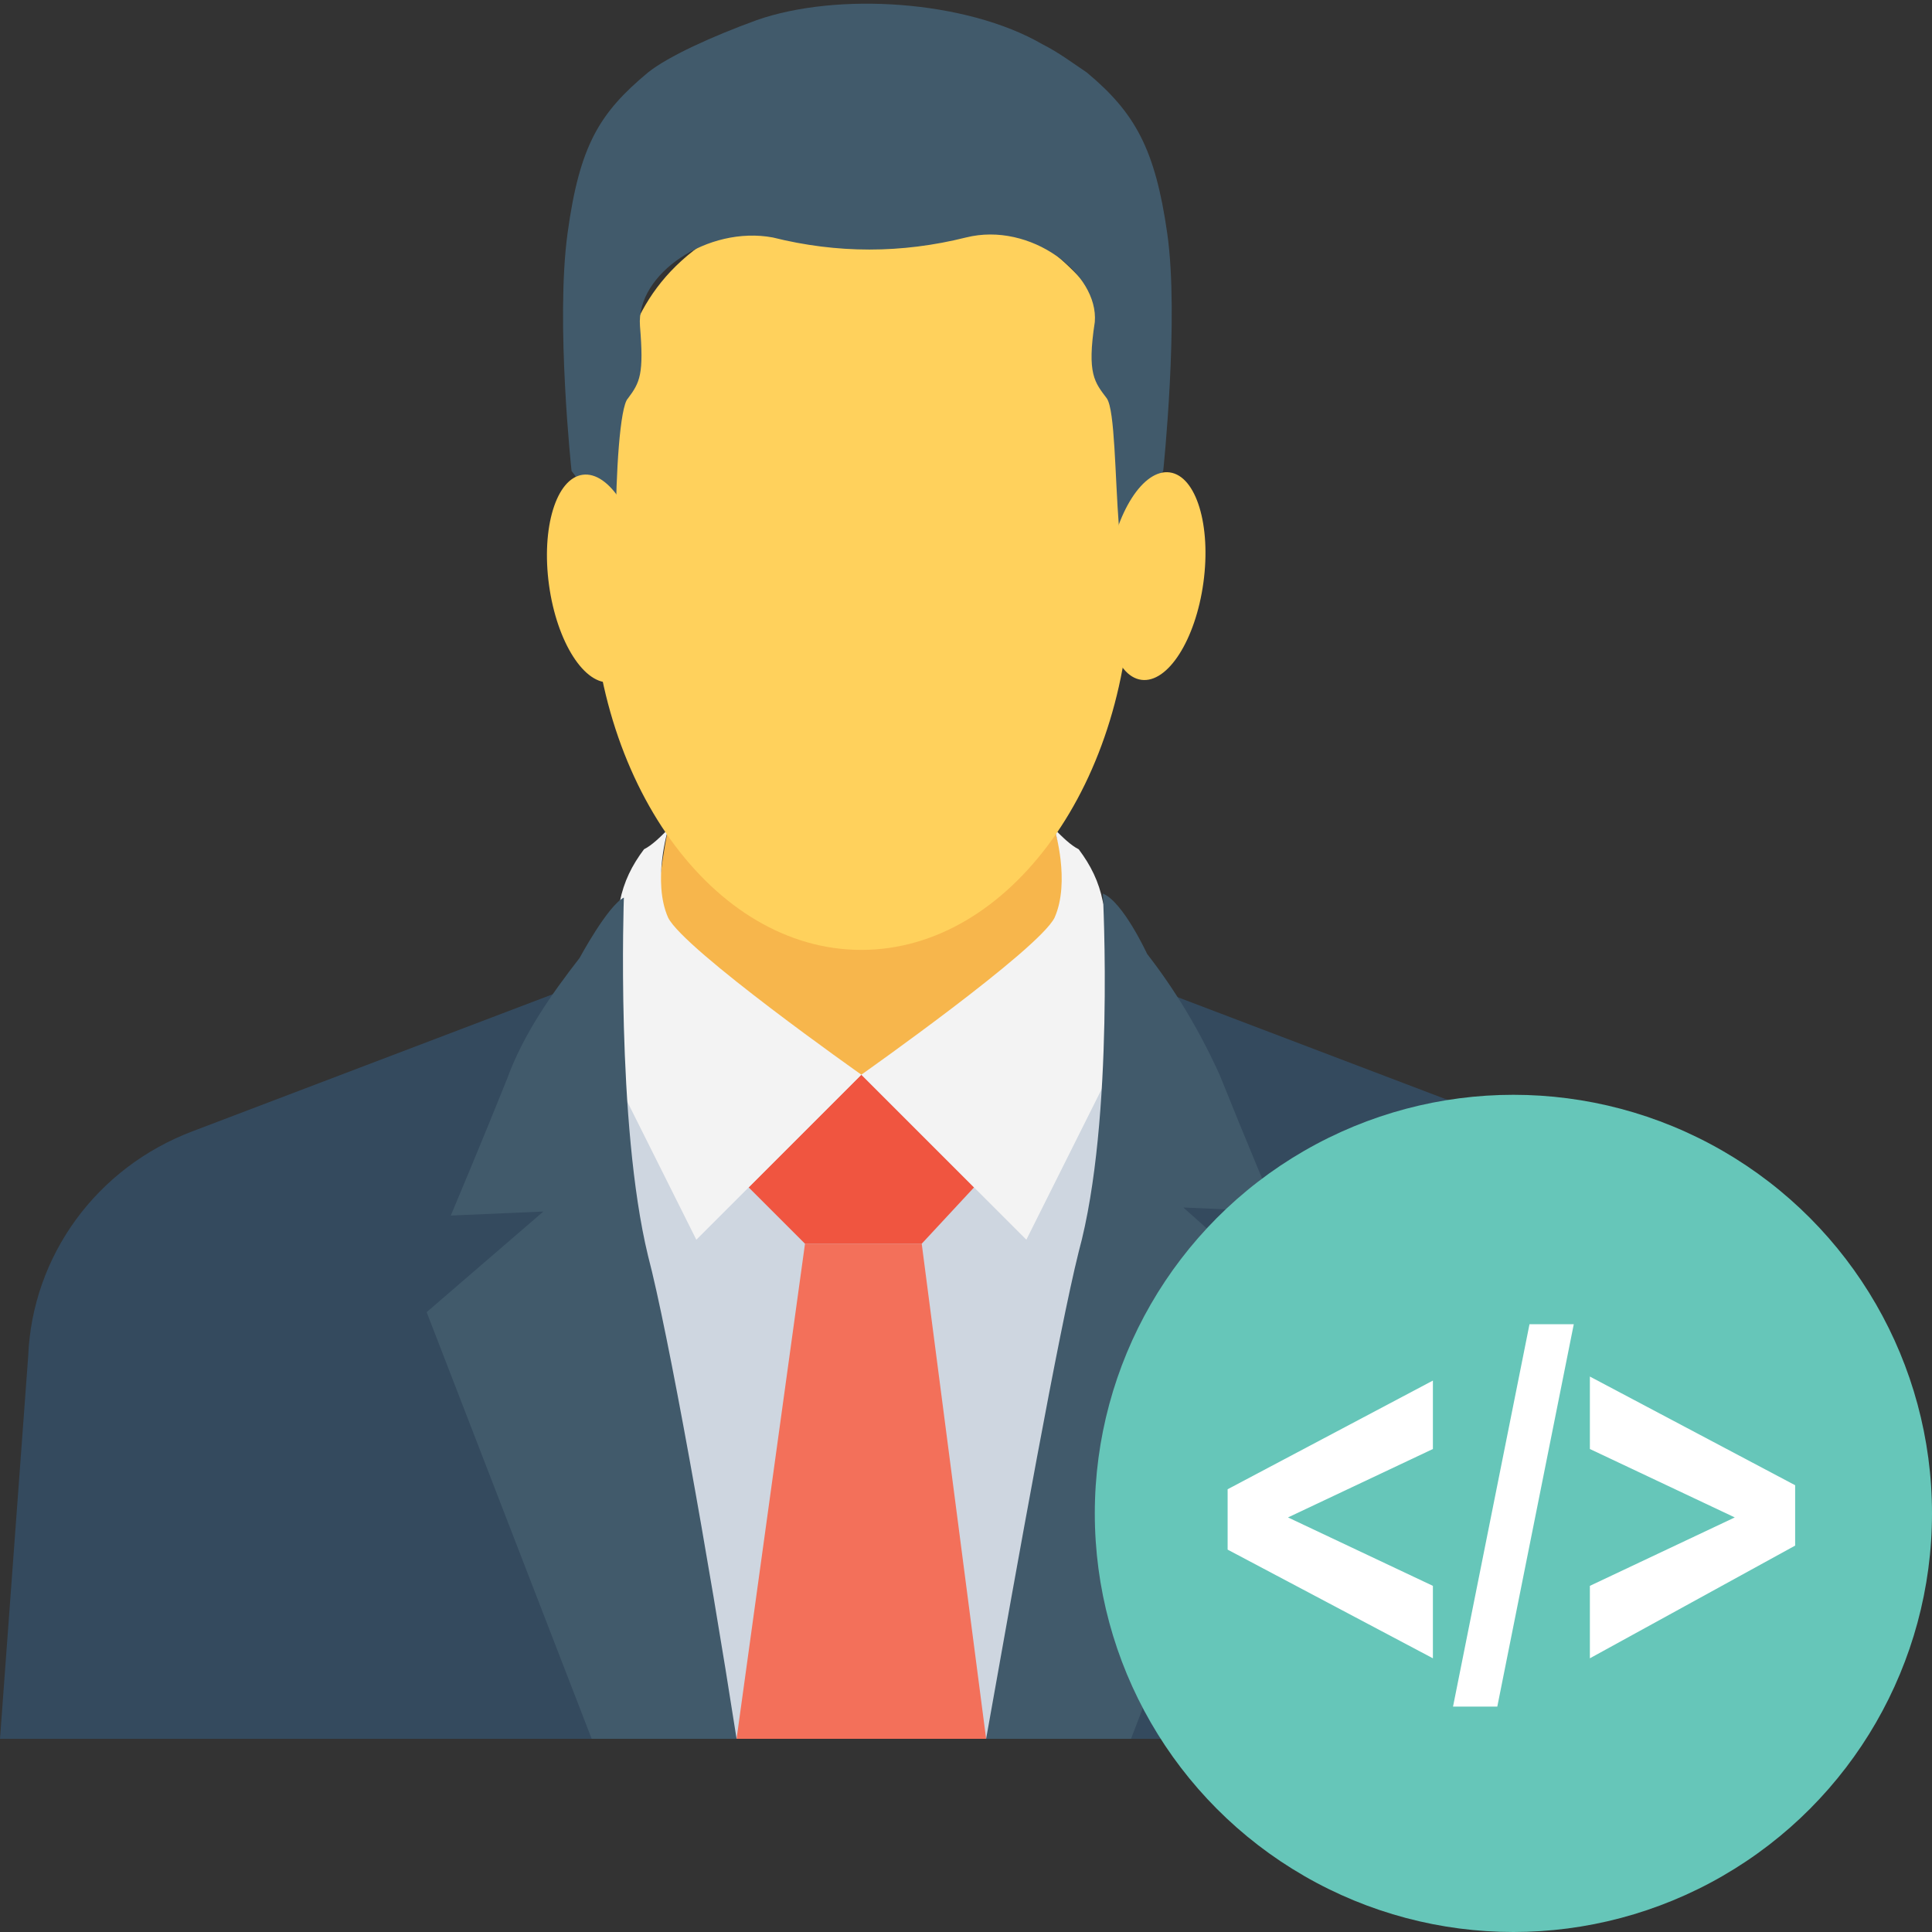 <?xml version="1.0" encoding="utf-8"?>
<!-- Generator: Adobe Illustrator 19.0.1, SVG Export Plug-In . SVG Version: 6.00 Build 0)  -->
<svg version="1.1" id="Layer_1" xmlns="http://www.w3.org/2000/svg" xmlns:xlink="http://www.w3.org/1999/xlink" x="0px" y="0px"
	 viewBox="0 0 48 48" style="enable-background:new 0 0 48 48;" xml:space="preserve">
<rect x="0" y="0" width="48" height="48" fill="#333333" stroke="none"/>
<style type="text/css">
	.st0{fill:#415A6B;}
	.st1{fill:#ADB3BA;}
	.st2{fill:#E8EAE9;}
	.st3{fill:#55C0EB;}
	.st4{fill:#F3705A;}
	.st5{fill:#FFFFFF;}
	.st6{fill:#FFD15C;}
	.st7{fill:#344A5E;}
	.st8{fill:#CED6E0;}
	.st9{fill:#F05540;}
	.st10{fill:#F7B64C;}
	.st11{fill:#F3F3F3;}
	.st12{fill:#66C6B9;}
	.st13{fill:#4ABAA5;}
	.st14{fill:#8AD7F8;}
	.st15{fill:none;}
	.st16{fill:#E53D35;}
</style>
<g>
	<g>
		<g>
			<g>
				<path class="st10" d="M16.7,16.3l-0.1,4.3c0,0-1,4.4,0.5,7.3c5.1-1,10.8-1.7,9.1-7.3v-4.3H16.7z"/>
			</g>
			<g>
				<polygon class="st8" points="26.5,43.2 31.5,26.7 19.6,26.7 14.1,25.3 14.4,43.2 				"/>
			</g>
			<g>
				<g>
					<polygon class="st4" points="24.5,43.2 22.9,30.9 20,30.9 18.3,43.2 					"/>
				</g>
				<g>
					<polygon class="st9" points="22.9,30.9 24.2,29.5 21.4,26.7 18.6,29.5 20,30.9 					"/>
				</g>
			</g>
			<g>
				<g>
					<g>
						<path class="st11" d="M16.6,20.6c0,0-0.4,1.3,0,2.2c0.4,0.8,4.8,3.9,4.8,3.9l-4.1,4.1l-2.7-5.4l0.8-3c0.1-0.5,0.3-0.9,0.6-1.3
							C16.2,21,16.4,20.8,16.6,20.6z"/>
					</g>
					<g>
						<g>
							<path class="st7" d="M17.1,43.2l-2.8-12.9L14,24.6l-9.2,3.5c-2.4,0.9-4,3.1-4.1,5.6L0,43.2H17.1z"/>
						</g>
						<g>
							<path class="st0" d="M14.7,43.2h3.6c-0.7-4.5-1.7-10.1-2.2-12c-0.8-3.3-0.6-8.9-0.6-8.9c-0.4,0.2-1.1,1.5-1.1,1.5
								c-0.7,0.9-1.4,1.9-1.8,3c-0.6,1.5-1.4,3.4-1.4,3.4l2.3-0.1l-2.9,2.5L14.7,43.2z"/>
						</g>
					</g>
				</g>
				<g>
					<g>
						<path class="st11" d="M26.2,20.6c0,0,0.4,1.3,0,2.2c-0.4,0.8-4.8,3.9-4.8,3.9l4.1,4.1l2.7-5.4l-0.8-3
							c-0.1-0.5-0.3-0.9-0.6-1.3C26.6,21,26.4,20.8,26.2,20.6z"/>
					</g>
					<g>
						<g>
							<path class="st7" d="M42.8,43.2l-0.7-9.6C42,31.2,40.4,29,38,28.1l-9.2-3.5l-0.3,5.7l-2.8,12.9H42.8z"/>
						</g>
						<g>
							<path class="st0" d="M24.5,43.2h3.6l4.1-10.7L29.4,30l2.3,0.1c0,0-0.8-1.9-1.4-3.4c-0.5-1.1-1.1-2.1-1.8-3
								c0,0-0.6-1.3-1.1-1.5c0,0,0.3,5.6-0.6,8.9C26.3,33.1,25.3,38.7,24.5,43.2z"/>
						</g>
					</g>
				</g>
			</g>
			<g>
				<path class="st6" d="M28.6,12.2c-0.5-1.8-0.3-3.5-1.5-5c-1.1-1.3-2.7-2.3-4.5-2.3c-2,0-3.6,0.1-5.2,1.2C15.6,7.4,15.4,9.1,15,11
					c-0.1,0.3-0.1,0.5,0,0.8c-0.2,0.8-0.3,1.7-0.3,2.5c0,5.1,3,9.3,6.7,9.3s6.7-4.2,6.7-9.3c0-0.2,0-0.3,0-0.5
					C28.6,13.5,28.7,12.9,28.6,12.2z"/>
				<g>
					<path class="st0" d="M28.9,11.7c0,0-0.4,0.5-0.7,1.2c0,0.1-0.1,0.1-0.1,0.2h-0.3c-0.1-1.3-0.1-2.9-0.3-3.2
						c-0.3-0.4-0.5-0.6-0.3-1.9c0.1-1.2-1.6-2.5-3.2-2.1c-1.6,0.4-3.2,0.4-4.8,0c-1.6-0.3-3.4,0.9-3.3,2.2c0.1,1.2,0,1.4-0.3,1.8
						c-0.2,0.2-0.3,1.9-0.3,3.2h-0.3c0-0.1,0-0.1-0.1-0.2c-0.3-0.7-0.7-1.2-0.7-1.2s-0.4-3.7-0.1-5.9c0.3-2.2,0.8-3,2-4
						c0.5-0.4,1.6-0.9,2.7-1.3c2-0.7,5.2-0.5,7.1,0.6c0.4,0.2,0.8,0.5,1.1,0.7c1.2,1,1.7,1.9,2,4C29.3,7.9,28.9,11.7,28.9,11.7z"/>
				</g>
				<g>
					
						<ellipse transform="matrix(-0.991 0.136 -0.136 -0.991 31.54 26.517)" class="st6" cx="14.9" cy="14.3" rx="1.2" ry="2.6"/>
				</g>
				<g>
					
						<ellipse transform="matrix(0.991 0.136 -0.136 0.991 2.212 -3.761)" class="st6" cx="28.7" cy="14.3" rx="1.2" ry="2.6"/>
				</g>
			</g>
		</g>
	</g>
	<g>
		<g>
			<g>
				<ellipse class="st12" cx="37.6" cy="37.6" rx="10.4" ry="10.4"/>
			</g>
		</g>
		<g>
			<path class="st5" d="M35.6,41.2l-5.1-2.7v-1.5l5.1-2.7V36l-3.6,1.7l3.6,1.7V41.2z"/>
			<path class="st5" d="M36.1,42.4l1.9-9.5h1.1l-1.9,9.5H36.1z"/>
			<g>
				<path class="st5" d="M39.5,41.2v-1.8l3.6-1.7L39.5,36v-1.8l5.1,2.7v1.5L39.5,41.2z"/>
			</g>
		</g>
	</g>
</g>
</svg>
